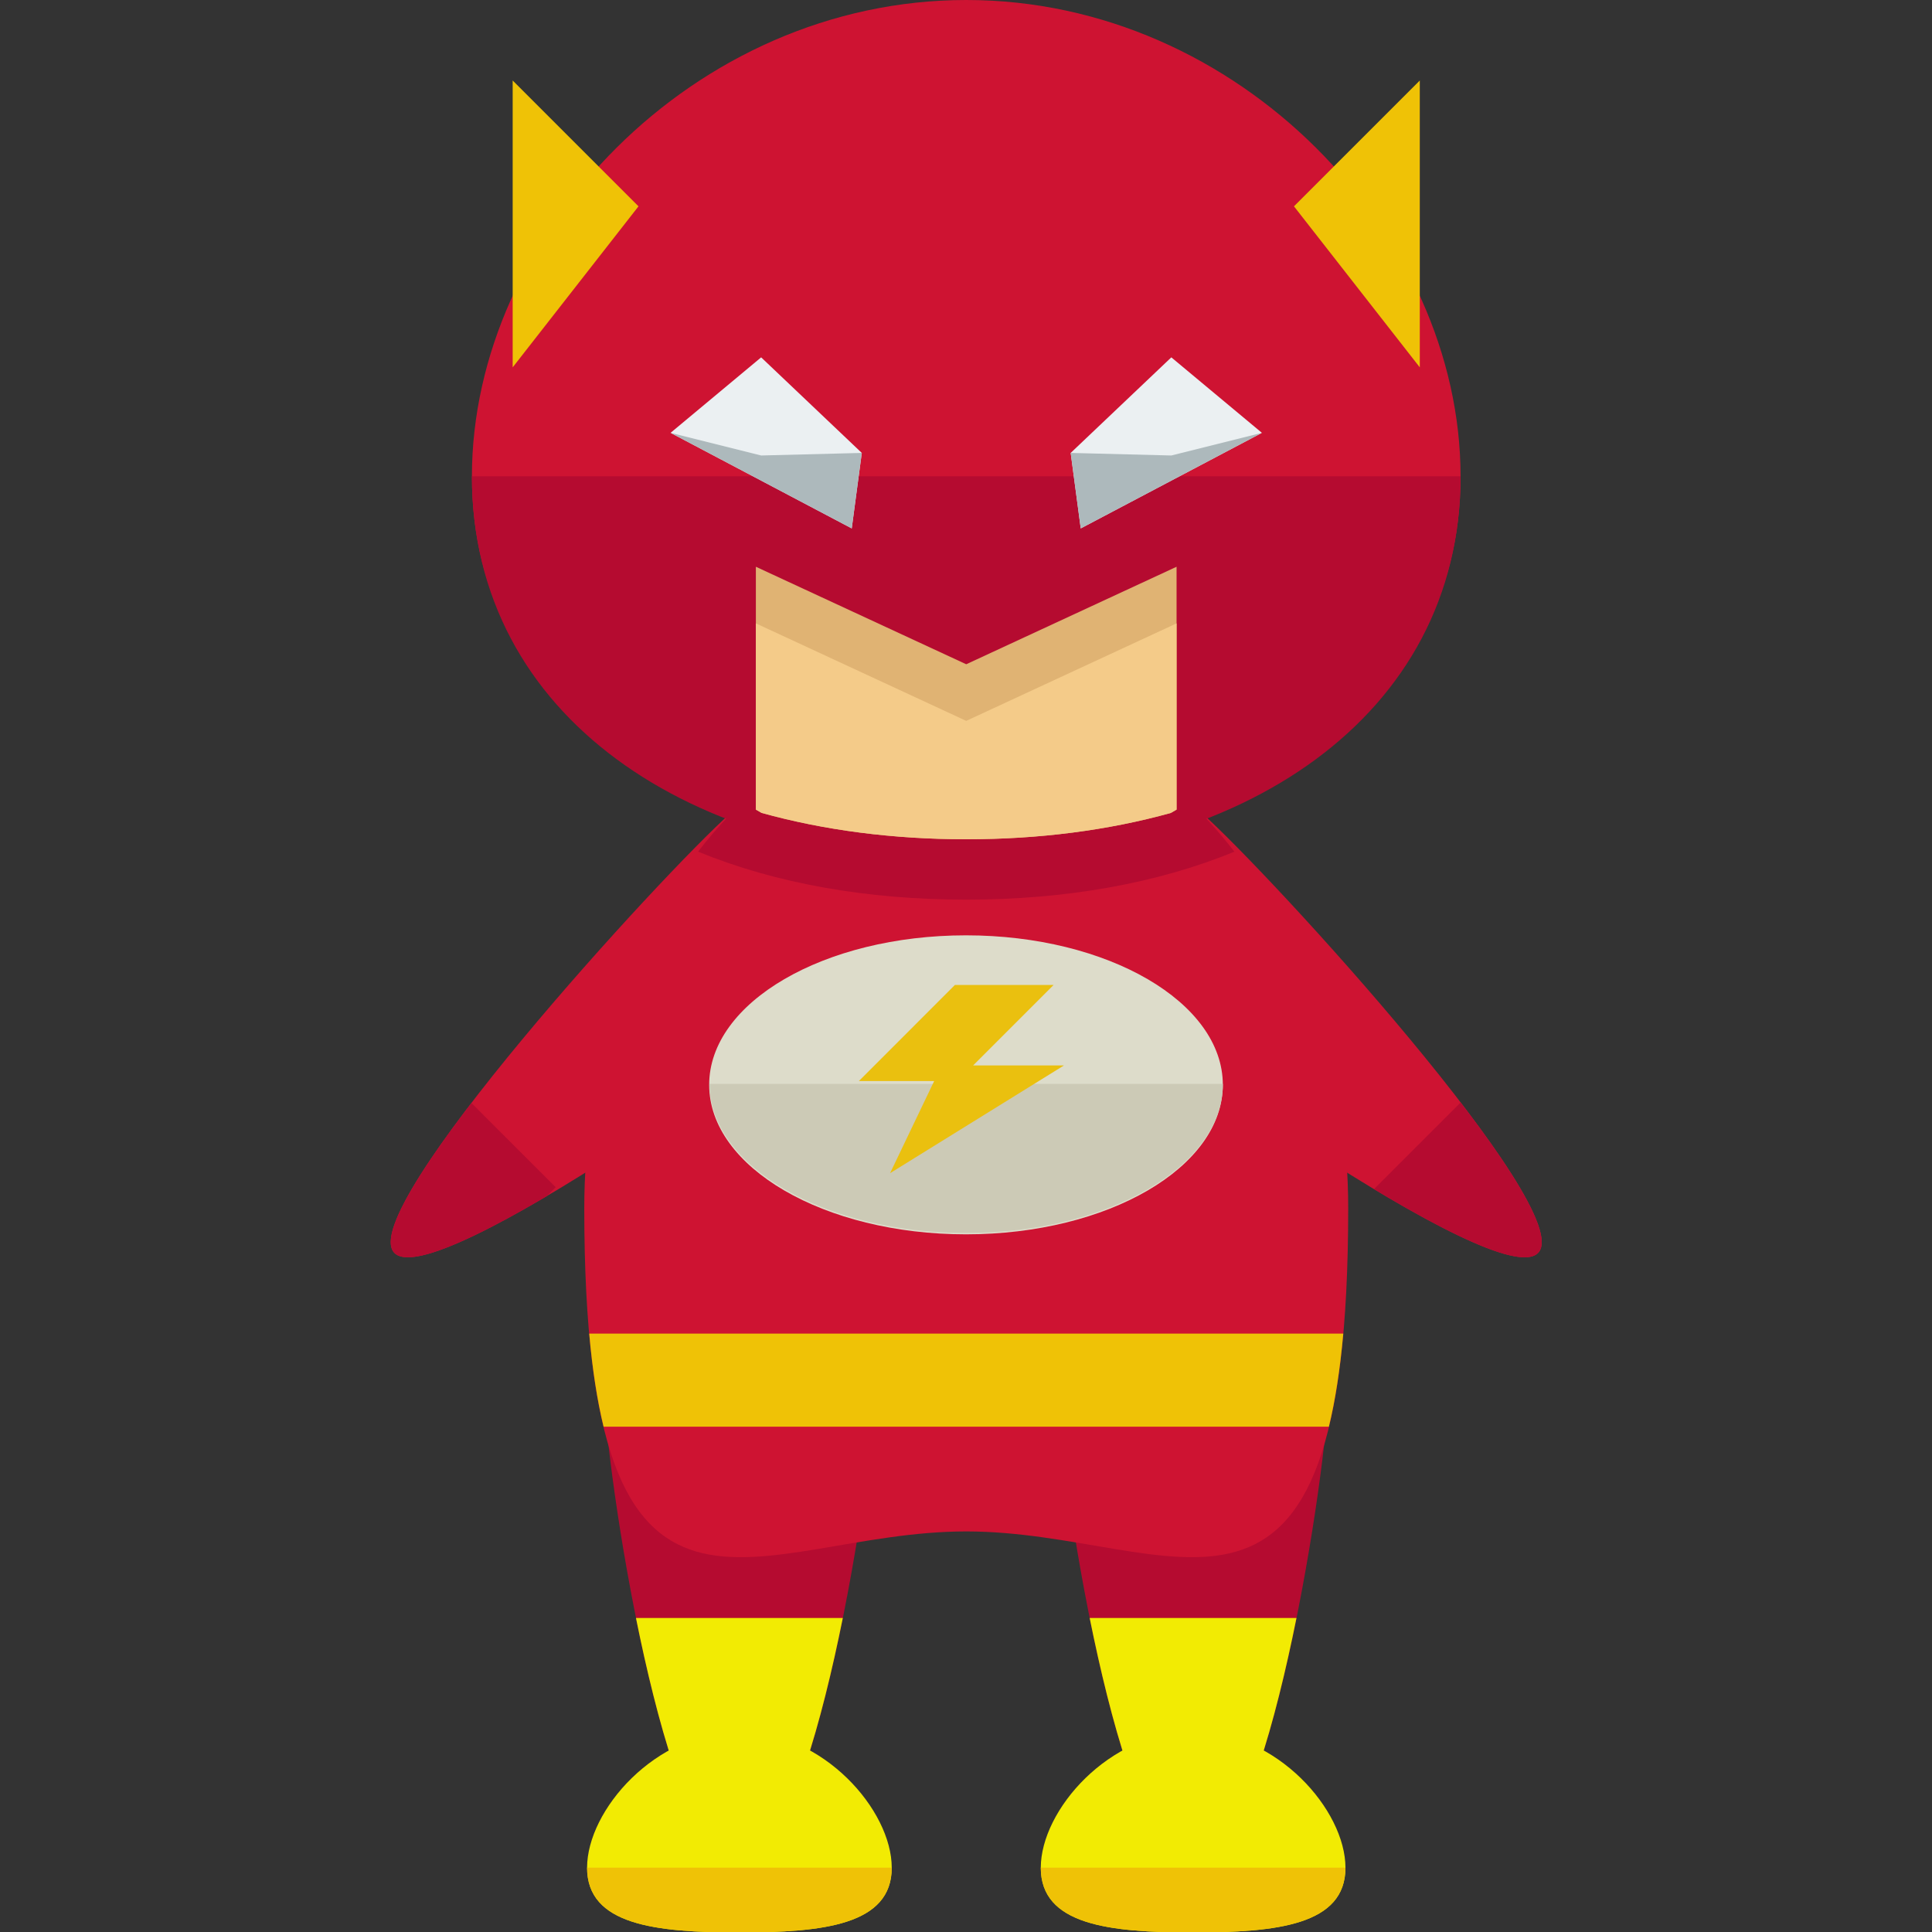 <svg xmlns="http://www.w3.org/2000/svg" viewBox="0 0 504 504">
    <rect x="0" y="0" width="504" height="504" fill="#333333" stroke="none"/>
    <path d="M241.073 203.768c10.027 11.28 3.663 33.304-14.218 49.223-17.881 15.896-114.018 85.024-124.062 73.767-10.012-11.296 69.892-98.714 87.773-114.609 17.865-15.895 40.48-19.653 50.507-8.381zm21.977 0c-10.027 11.28-3.663 33.304 14.218 49.223 17.881 15.896 114.018 85.024 124.062 73.767 10.012-11.296-69.892-98.714-87.773-114.609-17.865-15.895-40.48-19.653-50.507-8.381z" fill="#ce1332"/>
    <path d="M346.569 361.913c0 19.503-15.817 124.668-35.336 124.668-19.495 0-35.304-105.173-35.304-124.668 0-19.495 15.817-35.32 35.304-35.32 19.519 0 35.336 15.825 35.336 35.32zm-118.351 0c0 19.503-15.817 124.668-35.336 124.668-19.495 0-35.304-105.173-35.304-124.668 0-19.495 15.817-35.32 35.304-35.32 19.519 0 35.336 15.825 35.336 35.32z" fill="#b50b30"/>
    <path d="M351.705 315.242c0 126.33-44.599 84.259-99.643 84.259-55.028 0-99.643 42.071-99.643-84.259 0-72.231 44.631-130.781 99.643-130.781 55.028.009 99.643 58.558 99.643 130.781z" fill="#ce1332"/>
    <path d="M182.107 222.169c20.173 8.302 44.15 12.524 69.971 12.524 25.797 0 49.782-4.222 69.939-12.516-17.991-23.3-42.685-37.707-69.955-37.707-27.263 0-51.957 14.399-69.955 37.699z" fill="#b50b30"/>
    <g fill="#f2eb03">
        <path d="M165.904 422.085c5.506 27.301 13.32 54.705 22.166 62.354h9.602c8.862-7.648 16.691-35.052 22.189-62.354h-53.957zm118.358 0c5.506 27.301 13.32 54.705 22.166 62.354h9.602c8.869-7.648 16.691-35.052 22.181-62.354h-53.949z"/>
        <path d="M232.629 487.219c0 14.935-17.802 16.904-39.739 16.904s-39.739-1.961-39.739-16.904 17.802-35.509 39.739-35.509 39.739 20.567 39.739 35.509z"/>
    </g>
    <path d="M232.629 487.219c0 14.935-17.802 16.904-39.739 16.904s-39.739-1.961-39.739-16.904" fill="#efc206"/>
    <path d="M350.988 487.219c0 14.935-17.802 16.904-39.739 16.904s-39.739-1.961-39.739-16.904 17.802-35.509 39.739-35.509 39.739 20.567 39.739 35.509z" fill="#f2eb03"/>
    <path d="M350.988 487.219c0 14.935-17.802 16.904-39.739 16.904s-39.739-1.961-39.739-16.904" fill="#efc206"/>
    <path d="M381.015 124.258c0 63.008-57.738 94.681-128.937 94.681-71.215 0-128.969-31.673-128.969-94.681C123.108 61.235 180.862 0 252.077 0c71.2 0 128.938 61.235 128.938 124.258z" fill="#ce1332"/>
    <path d="M381.015 124.258c0 63.008-57.738 100.391-128.937 100.391-71.215 0-128.969-37.384-128.969-100.391m-.127 163.486c-14.36 18.723-24.08 34.627-20.181 39.014 3.82 4.285 20.141-3.096 39.849-14.738l2.308-2.308-21.976-21.968zm235.45 22.465c21.063 12.674 38.88 21.063 42.89 16.557 3.907-4.403-5.876-20.378-20.291-39.156l-22.599 22.599z" fill="#b50b30"/>
    <ellipse cx="252" cy="283" rx="67" ry="39" fill="#dddcca"/>
    <path d="M319.015 282.75c0 21.48-29.98 38.896-66.954 38.896s-66.954-17.424-66.954-38.896" fill="#cccab6"/>
    <path d="M157.46 372.177h189.204c1.646-6.766 2.907-14.777 3.757-24.285H153.71c.843 9.508 2.103 17.518 3.75 24.285z" fill="#efc206"/>
    <path d="M197.183 147.85v63.354l1.481.851c16.289 4.537 34.336 6.884 53.413 6.884 19.046 0 37.085-2.347 53.366-6.869l1.489-.866V147.85l-54.871 25.435-54.878-25.435z" fill="#e0b373"/>
    <path d="M197.183 162.619v48.585l1.481.851c16.289 4.537 34.336 6.884 53.413 6.884 19.046 0 37.085-2.347 53.366-6.869l1.489-.866v-48.585l-54.871 25.435-54.878-25.435z" fill="#f4cb89"/>
    <path fill="#ebf0f2" d="M222.192 137.846l-47.261-24.93 23.63-19.693 26.254 24.931z"/>
    <path fill="#adb9bc" d="M222.192 137.846l-47.261-24.93 23.63 5.907 26.254-.669z"/>
    <path fill="#ebf0f2" d="M281.931 137.846l47.261-24.93-23.63-19.693-26.254 24.931z"/>
    <path fill="#adb9bc" d="M281.931 137.846l47.261-24.93-23.63 5.907-26.254-.669z"/>
    <path d="M133.742 95.831V21l32.823 32.823zm236.639 0V21l-32.823 32.823z" fill="#efc206"/>
    <path fill="#eac00f" d="M249.108 256.945l-25.057 25.065h19.645l-11.508 24.04 45.363-28.105h-23.694l20.992-21z"/>
</svg>
